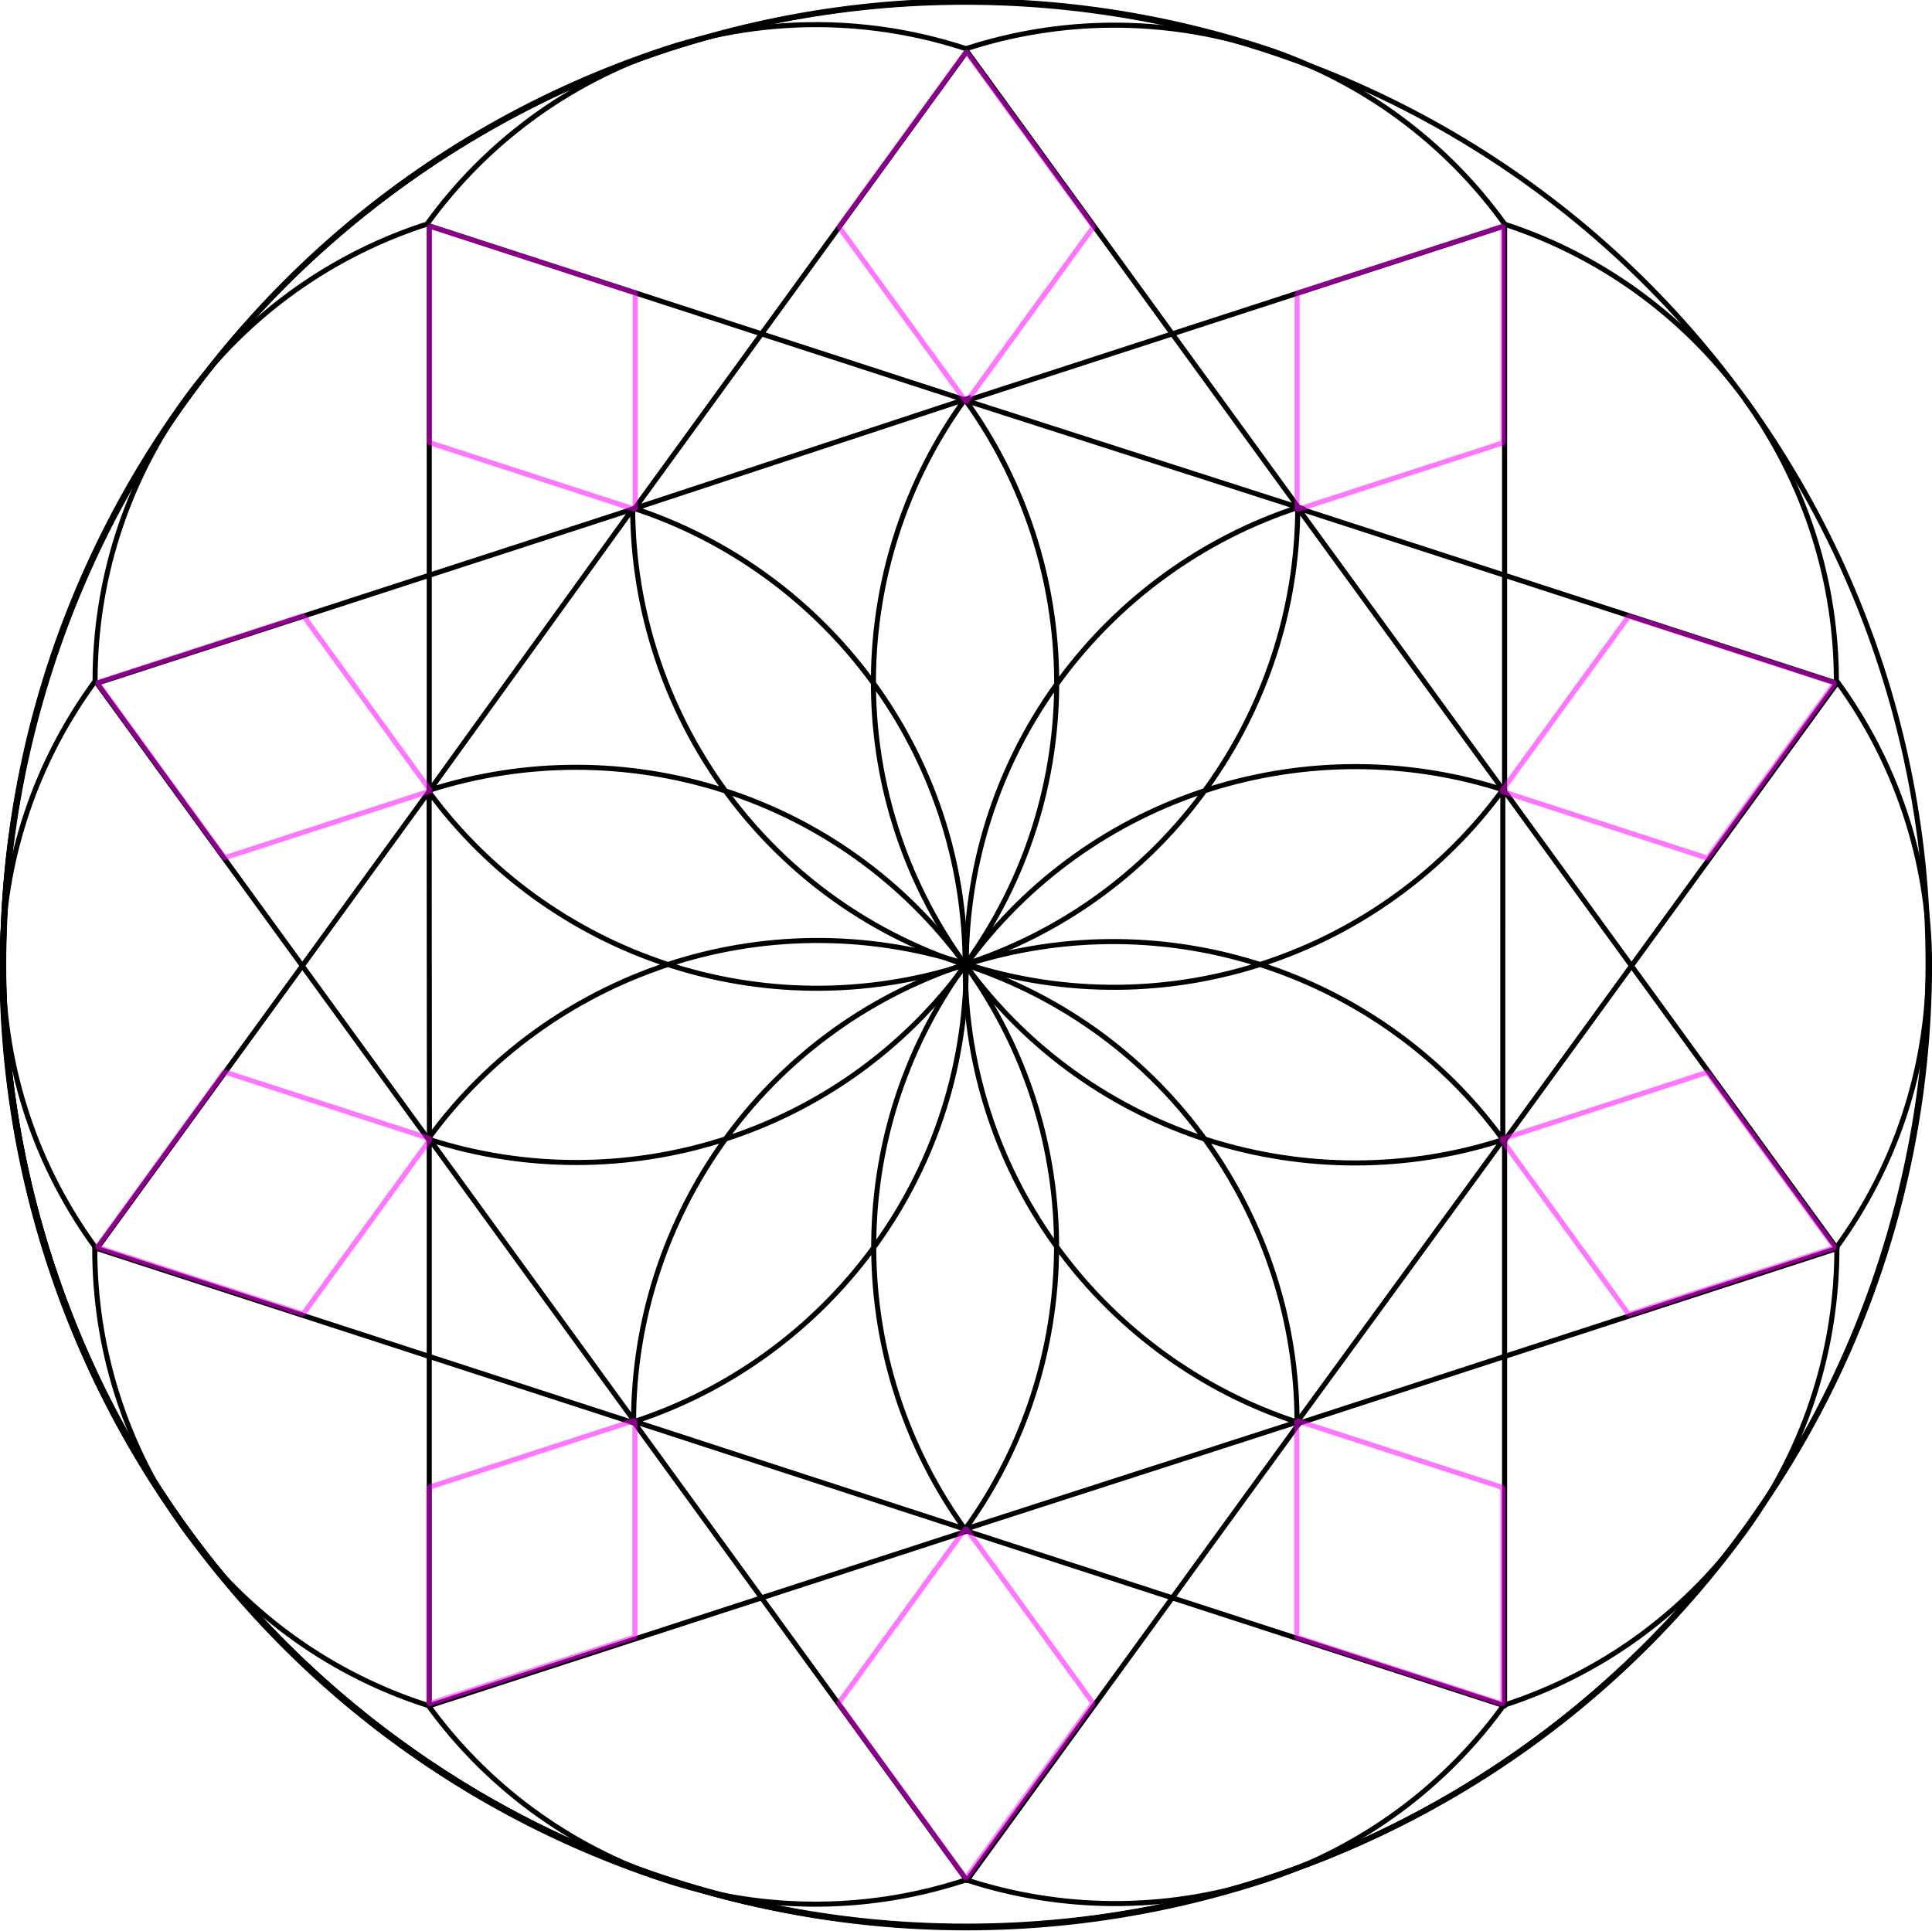 <?xml version="1.0" encoding="UTF-8" standalone="no"?>
<!-- 
Creator: http://commons.wikimedia.org/wiki/User:ParaDox 2006-07-24 09'30
Resource: http://commons.wikimedia.org/wiki/Image:A_Yin-Yang-Yuan_Symbol_-_Triality-One.svg
-->

<svg
   version="1.0"
   width="190.785"
   height="190.713"
   viewBox="0 0 280.525 396.591"
   id="svg2"
   xml:space="preserve"
   sodipodi:version="0.32"
   inkscape:version="1.4 (e7c3feb1, 2024-10-09)"
   sodipodi:docname="deidecNope.svg"
   inkscape:export-filename="deidecRomb.png"
   inkscape:export-xdpi="300"
   inkscape:export-ydpi="300"
   xmlns:inkscape="http://www.inkscape.org/namespaces/inkscape"
   xmlns:sodipodi="http://sodipodi.sourceforge.net/DTD/sodipodi-0.dtd"
   xmlns:xlink="http://www.w3.org/1999/xlink"
   xmlns="http://www.w3.org/2000/svg"
   xmlns:svg="http://www.w3.org/2000/svg"
   xmlns:rdf="http://www.w3.org/1999/02/22-rdf-syntax-ns#"
   xmlns:cc="http://creativecommons.org/ns#"
   xmlns:dc="http://purl.org/dc/elements/1.1/"><sodipodi:namedview
   inkscape:window-height="896"
   inkscape:window-width="1472"
   inkscape:pageshadow="2"
   inkscape:pageopacity="0.0"
   guidetolerance="10.0"
   gridtolerance="10.0"
   objecttolerance="10.0"
   borderopacity="1.0"
   bordercolor="#666666"
   pagecolor="#ffffff"
   id="base"
   inkscape:zoom="1.5612034"
   inkscape:cx="100.88371"
   inkscape:cy="117.53753"
   inkscape:window-x="0"
   inkscape:window-y="32"
   inkscape:current-layer="svg2"
   inkscape:showpageshadow="2"
   inkscape:pagecheckerboard="0"
   inkscape:deskcolor="#d1d1d1"
   inkscape:window-maximized="0"
   showgrid="false" />
 <defs
   id="defs4"><linearGradient
   x1="227.648"
   y1="836.41"
   x2="569.921"
   y2="287.246"
   id="id0"
   gradientUnits="userSpaceOnUse">
   <stop
   style="stop-color:blue;stop-opacity:1"
   offset="0"
   id="stop9" />
   <stop
   style="stop-color:#ff0000;stop-opacity:1;"
   offset="1"
   id="stop11" />
   
  </linearGradient><linearGradient
   x1="245.552"
   y1="785.561"
   x2="546.287"
   y2="338.094"
   id="linearGradient4679"
   xlink:href="#id0"
   gradientUnits="userSpaceOnUse"
   gradientTransform="matrix(1.831,-0.595,0.595,1.831,-663.817,-230.304)" />
   
   
   
  
   
   
   
  </defs>
 
<g
   id="g1"
   inkscape:label="deidec"><g
     id="g694"
     transform="matrix(1.173,1.614,1.614,-1.173,-509.908,726.394)"
     style="display:inline;stroke:#000000;stroke-width:0.521;stroke-dasharray:none;stroke-opacity:1;fill:none"
     inkscape:transform-center-x="0.059863051"
     inkscape:transform-center-y="302.08812"
     inkscape:label="kwiatek"><path
       fill="#ffffff"
       d="m -22.523,518.34 c 54.672,-0.119 98.929,-44.472 98.929,-99.144 0,-54.672 -44.257,-99.025 -98.929,-99.144 -10.953,0.004 -21.075,3.56 -29.277,9.578 m -17.785,55.558 c 6.525,19.748 25.128,34.001 47.063,34.008 21.952,0.068 40.535,14.398 46.988,34.2 l 11.049,-34.256 c -16.898,12.266 -40.427,12.914 -58.241,-0.015 -17.757,-12.817 -41.144,-12.181 -57.995,-0.039 z"
       id="path683"
       style="display:inline;fill:none;stroke:#000000;stroke-width:0.521;stroke-dasharray:none;stroke-opacity:1;stroke-linejoin:round"
       sodipodi:nodetypes="csccccccccc" /><path
       fill="#ffffff"
       d="m 35.718,499.333 c 44.161,-32.231 53.896,-94.128 21.76,-138.359 -32.136,-44.231 -94.011,-54.1 -138.312,-22.06 -8.92,6.484 -15.043,15.386 -18.123,25.154 m 18.307,55.193 c 16.89,12.158 40.333,12.758 58.091,-0.138 17.783,-12.836 41.212,-12.18 58.069,0.014 L 24.351,385.036 c -6.48,19.826 -25.122,34.152 -47.112,34.159 -21.937,0.068 -40.509,14.378 -46.975,34.158 z m 134.239,55.422 c -3.107,9.559 -9.142,18.265 -17.873,24.65"
       id="path684"
       style="display:inline;fill:none;stroke:#000000;stroke-width:0.521;stroke-dasharray:none;stroke-opacity:1"
       sodipodi:nodetypes="csccccccccccc" /><path
       fill="#ffffff"
       d="M 71.665,449.763 C 88.446,397.73 59.94,341.934 7.944,325.039 -44.052,308.145 -99.91,336.53 -116.918,388.488 c -3.396,10.466 -3.123,21.243 0.109,30.938 m 188.424,-0.173 c 3.124,9.576 3.368,20.19 0.05,30.51"
       id="path685"
       style="display:inline;fill:none;stroke:#000000;stroke-width:0.521;stroke-dasharray:none;stroke-opacity:1"
       sodipodi:nodetypes="cscccc" /><path
       fill="#ffffff"
       d="M 71.599,388.562 C 54.592,336.602 -1.267,308.216 -53.264,325.111 c -51.996,16.895 -80.503,72.692 -63.721,124.725 3.386,10.412 9.892,18.937 18.145,24.879 m 58.271,-0.19 c 16.818,-12.298 24.658,-34.431 17.876,-55.326 -6.704,-20.853 1.132,-42.904 17.895,-55.176 l -35.669,0.014 c 16.749,12.275 24.577,34.317 17.875,55.163 -6.787,20.912 1.072,43.063 17.918,55.354 z M 53.615,363.9 c 8.161,5.911 14.601,14.358 17.984,24.662"
       id="path686"
       style="display:inline;fill:none;stroke:#000000;stroke-width:0.521;stroke-dasharray:none;stroke-opacity:1"
       sodipodi:nodetypes="csccccccccccc" /><path
       fill="#ffffff"
       d="M 35.546,339.046 C -8.755,307.007 -70.629,316.877 -102.764,361.107 c -32.135,44.23 -22.401,106.126 21.759,138.358 8.868,6.437 19.152,9.508 29.33,9.457 M 6.401,329.666 c 10.11,-0.035 20.322,3.012 29.145,9.38"
       id="path687"
       style="display:inline;fill:none;stroke:#000000;stroke-width:0.521;stroke-dasharray:none;stroke-opacity:1"
       sodipodi:nodetypes="cscccc" /><path
       fill="#ffffff"
       d="M -22.761,518.34 C -77.433,518.221 -121.69,473.867 -121.69,419.195 c 0,-54.672 44.257,-99.025 98.929,-99.144 10.976,0.004 21.117,3.574 29.329,9.616 M -51.738,508.862 c 8.16,5.932 18.208,9.444 29.096,9.477 11.02,-0.034 21.091,-3.585 29.258,-9.576"
       id="path689"
       style="display:inline;fill:none;stroke:#000000;stroke-width:0.521;stroke-dasharray:none;stroke-opacity:1"
       sodipodi:nodetypes="csccccc" /><path
       fill="#ffffff"
       d="m -81.002,499.333 c -44.16,-32.232 -53.895,-94.128 -21.759,-138.358 32.135,-44.23 94.01,-54.099 138.31,-22.061 8.885,6.462 14.993,15.323 18.082,25.048 M -98.865,474.713 c 3.11,9.548 9.141,18.242 17.863,24.621"
       id="path690"
       style="display:inline;fill:none;stroke:#000000;stroke-width:0.521;stroke-dasharray:none;stroke-opacity:1"
       sodipodi:nodetypes="cscccc" /><path
       fill="#ffffff"
       d="m -116.949,449.763 c -16.781,-52.033 11.725,-107.829 63.721,-124.724 51.996,-16.894 107.855,11.49 124.862,63.449 3.395,10.462 3.124,21.233 -0.103,30.925 m -47.1,33.961 c -20.874,-0.018 -40.224,-13.342 -47.089,-34.249 -6.822,-20.775 -26.067,-33.998 -46.801,-34.119 l 28.761,-20.867 c -6.325,19.772 0.299,42.195 17.968,55.116 17.771,12.924 24.433,35.446 18.045,55.283 z M -116.909,419.283 c -3.115,9.569 -3.355,20.171 -0.041,30.48"
       id="path691"
       style="display:inline;fill:none;stroke:#000000;stroke-width:0.521;stroke-dasharray:none;stroke-opacity:1"
       sodipodi:nodetypes="cscccsccccccc" /><path
       fill="#ffffff"
       d="m -116.883,388.562 c 17.007,-51.96 72.866,-80.346 124.863,-63.451 51.997,16.895 80.503,72.693 63.721,124.726 -3.39,10.422 -9.906,18.954 -18.172,24.896 M -98.941,363.931 c -8.142,5.91 -14.565,14.345 -17.942,24.631"
       id="path692"
       style="display:inline;fill:none;stroke:#000000;stroke-width:0.521;stroke-dasharray:none;stroke-opacity:1"
       sodipodi:nodetypes="cscccc" /><path
       fill="#ffffff"
       d="m -80.83,339.046 c 44.3,-32.039 106.175,-22.17 138.311,22.061 32.135,44.23 22.401,106.127 -21.759,138.358 -8.843,6.419 -19.094,9.491 -29.244,9.458 M -40.581,474.595 c -6.419,-19.851 0.239,-42.404 18.027,-55.34 17.706,-12.949 24.321,-35.44 17.927,-55.242 l 28.942,20.993 c -20.787,0.062 -40.104,13.299 -46.941,34.12 -6.797,20.889 -26.15,34.184 -46.983,34.246 z M -51.655,329.666 c -10.12,-0.041 -20.344,3.006 -29.175,9.38"
       id="path693"
       style="display:inline;fill:none;stroke:#000000;stroke-width:0.521;stroke-dasharray:none;stroke-opacity:1"
       inkscape:label="path693"
       sodipodi:nodetypes="csccccccccccc" /></g><g
     id="g703"
     inkscape:label="star"
     transform="matrix(0.994,0,0,0.994,0.897,1.268)"
     style="stroke-width:1.047;stroke-dasharray:none;fill:none;stroke:#000000;stroke-opacity:1"><path
       style="display:inline;fill:none;fill-opacity:1;stroke:#000000;stroke-width:1.033;stroke-linecap:round;stroke-dasharray:none;stroke-opacity:1"
       d="m 405.167,267.525 -10e-5,115.444 m -5e-5,70.435 -4e-5,44.25 -6e-5,71.179"
       id="path7"
       inkscape:transform-center-x="110.88988"
       inkscape:transform-center-y="-0.039736546"
       transform="matrix(-1.014,0,0,1.014,440.158,-225.595)"
       sodipodi:nodetypes="ccccc" /><use
       x="0"
       y="0"
       xlink:href="#path7"
       inkscape:transform-center-x="89.688443"
       inkscape:transform-center-y="-65.211586"
       id="use695"
       transform="rotate(36,140.396,198.285)"
       style="stroke-width:1.047;stroke-dasharray:none;fill:none;stroke:#000000;stroke-opacity:1" /><use
       x="0"
       y="0"
       xlink:href="#use695"
       inkscape:transform-center-x="34.229068"
       inkscape:transform-center-y="-105.47483"
       id="use696"
       transform="rotate(36,140.396,198.285)"
       style="stroke-width:1.047;stroke-dasharray:none;fill:none;stroke:#000000;stroke-opacity:1" /><use
       x="0"
       y="0"
       xlink:href="#use696"
       inkscape:transform-center-x="-34.304655"
       inkscape:transform-center-y="-105.45027"
       id="use697"
       transform="rotate(36,140.396,198.285)"
       style="stroke-width:1.047;stroke-dasharray:none;fill:none;stroke:#000000;stroke-opacity:1" /><use
       x="0"
       y="0"
       xlink:href="#use697"
       inkscape:transform-center-x="-89.735161"
       inkscape:transform-center-y="-65.147293"
       id="use698"
       transform="rotate(36,140.396,198.285)"
       style="stroke-width:1.047;stroke-dasharray:none;fill:none;stroke:#000000;stroke-opacity:1" /><use
       x="0"
       y="0"
       xlink:href="#use698"
       inkscape:transform-center-x="-110.88989"
       inkscape:transform-center-y="0.03973423"
       id="use699"
       transform="rotate(36,140.396,198.285)"
       style="stroke-width:1.047;stroke-dasharray:none;fill:none;stroke:#000000;stroke-opacity:1" /><use
       x="0"
       y="0"
       xlink:href="#use699"
       inkscape:transform-center-x="-89.688447"
       inkscape:transform-center-y="65.211589"
       id="use700"
       transform="rotate(36,140.396,198.285)"
       style="stroke-width:1.047;stroke-dasharray:none;fill:none;stroke:#000000;stroke-opacity:1" /><use
       x="0"
       y="0"
       xlink:href="#use700"
       inkscape:transform-center-x="-34.229065"
       inkscape:transform-center-y="105.47483"
       id="use701"
       transform="rotate(36,140.396,198.285)"
       style="stroke-width:1.047;stroke-dasharray:none;fill:none;stroke:#000000;stroke-opacity:1" /><use
       x="0"
       y="0"
       xlink:href="#use701"
       inkscape:transform-center-x="34.304652"
       inkscape:transform-center-y="105.45027"
       id="use702"
       transform="rotate(36,140.396,198.285)"
       style="stroke-width:1.047;stroke-dasharray:none;fill:none;stroke:#000000;stroke-opacity:1" /><use
       x="0"
       y="0"
       xlink:href="#use702"
       inkscape:transform-center-x="89.735159"
       inkscape:transform-center-y="65.147294"
       id="use703"
       transform="rotate(36,140.396,198.285)"
       style="stroke-width:1.047;stroke-dasharray:none;fill:none;stroke:#000000;stroke-opacity:1" /></g><g
     id="g10"
     inkscape:label="rhombs"><path
       id="use1"
       d="m 250.22,233.968 26.145,35.986 42.304,-13.745 -26.145,-35.986 z"
       style="fill:none;stroke:#ff00ff;stroke-width:1.04;stroke-linejoin:bevel;stroke-dasharray:none;stroke-opacity:0.533"
       inkscape:transform-center-x="-144.17844"
       inkscape:transform-center-y="46.889543" /><use
       x="0"
       y="0"
       xlink:href="#use1"
       inkscape:transform-center-x="-144.20379"
       inkscape:transform-center-y="-46.811517"
       id="use2"
       transform="rotate(-36,140.266,198.198)" /><use
       x="0"
       y="0"
       xlink:href="#use2"
       inkscape:transform-center-x="-89.148183"
       inkscape:transform-center-y="-122.63217"
       id="use3"
       transform="rotate(-36,140.266,198.198)" /><use
       x="0"
       y="0"
       xlink:href="#use3"
       inkscape:transform-center-x="-0.041018693"
       inkscape:transform-center-y="-151.61151"
       id="use4"
       transform="rotate(-36,140.266,198.198)" /><use
       x="0"
       y="0"
       xlink:href="#use4"
       inkscape:transform-center-x="89.081821"
       inkscape:transform-center-y="-122.6804"
       id="use5"
       transform="rotate(-36,140.266,198.198)" /><use
       x="0"
       y="0"
       xlink:href="#use5"
       inkscape:transform-center-x="144.17844"
       inkscape:transform-center-y="-46.88954"
       id="use6"
       transform="rotate(-36,140.266,198.198)" /><use
       x="0"
       y="0"
       xlink:href="#use6"
       inkscape:transform-center-x="144.20379"
       inkscape:transform-center-y="46.811522"
       id="use7"
       transform="rotate(-36,140.267,198.198)" /><use
       x="0"
       y="0"
       xlink:href="#use7"
       inkscape:transform-center-x="89.148183"
       inkscape:transform-center-y="122.63217"
       id="use8"
       transform="rotate(-36,140.266,198.198)" /><use
       x="0"
       y="0"
       xlink:href="#use8"
       inkscape:transform-center-x="0.041021146"
       inkscape:transform-center-y="151.6115"
       id="use9"
       transform="rotate(-36,140.266,198.198)" /><use
       x="0"
       y="0"
       xlink:href="#use9"
       inkscape:transform-center-x="-89.081808"
       inkscape:transform-center-y="122.68039"
       id="use10"
       transform="rotate(-36,140.266,198.198)" /></g></g></svg>
